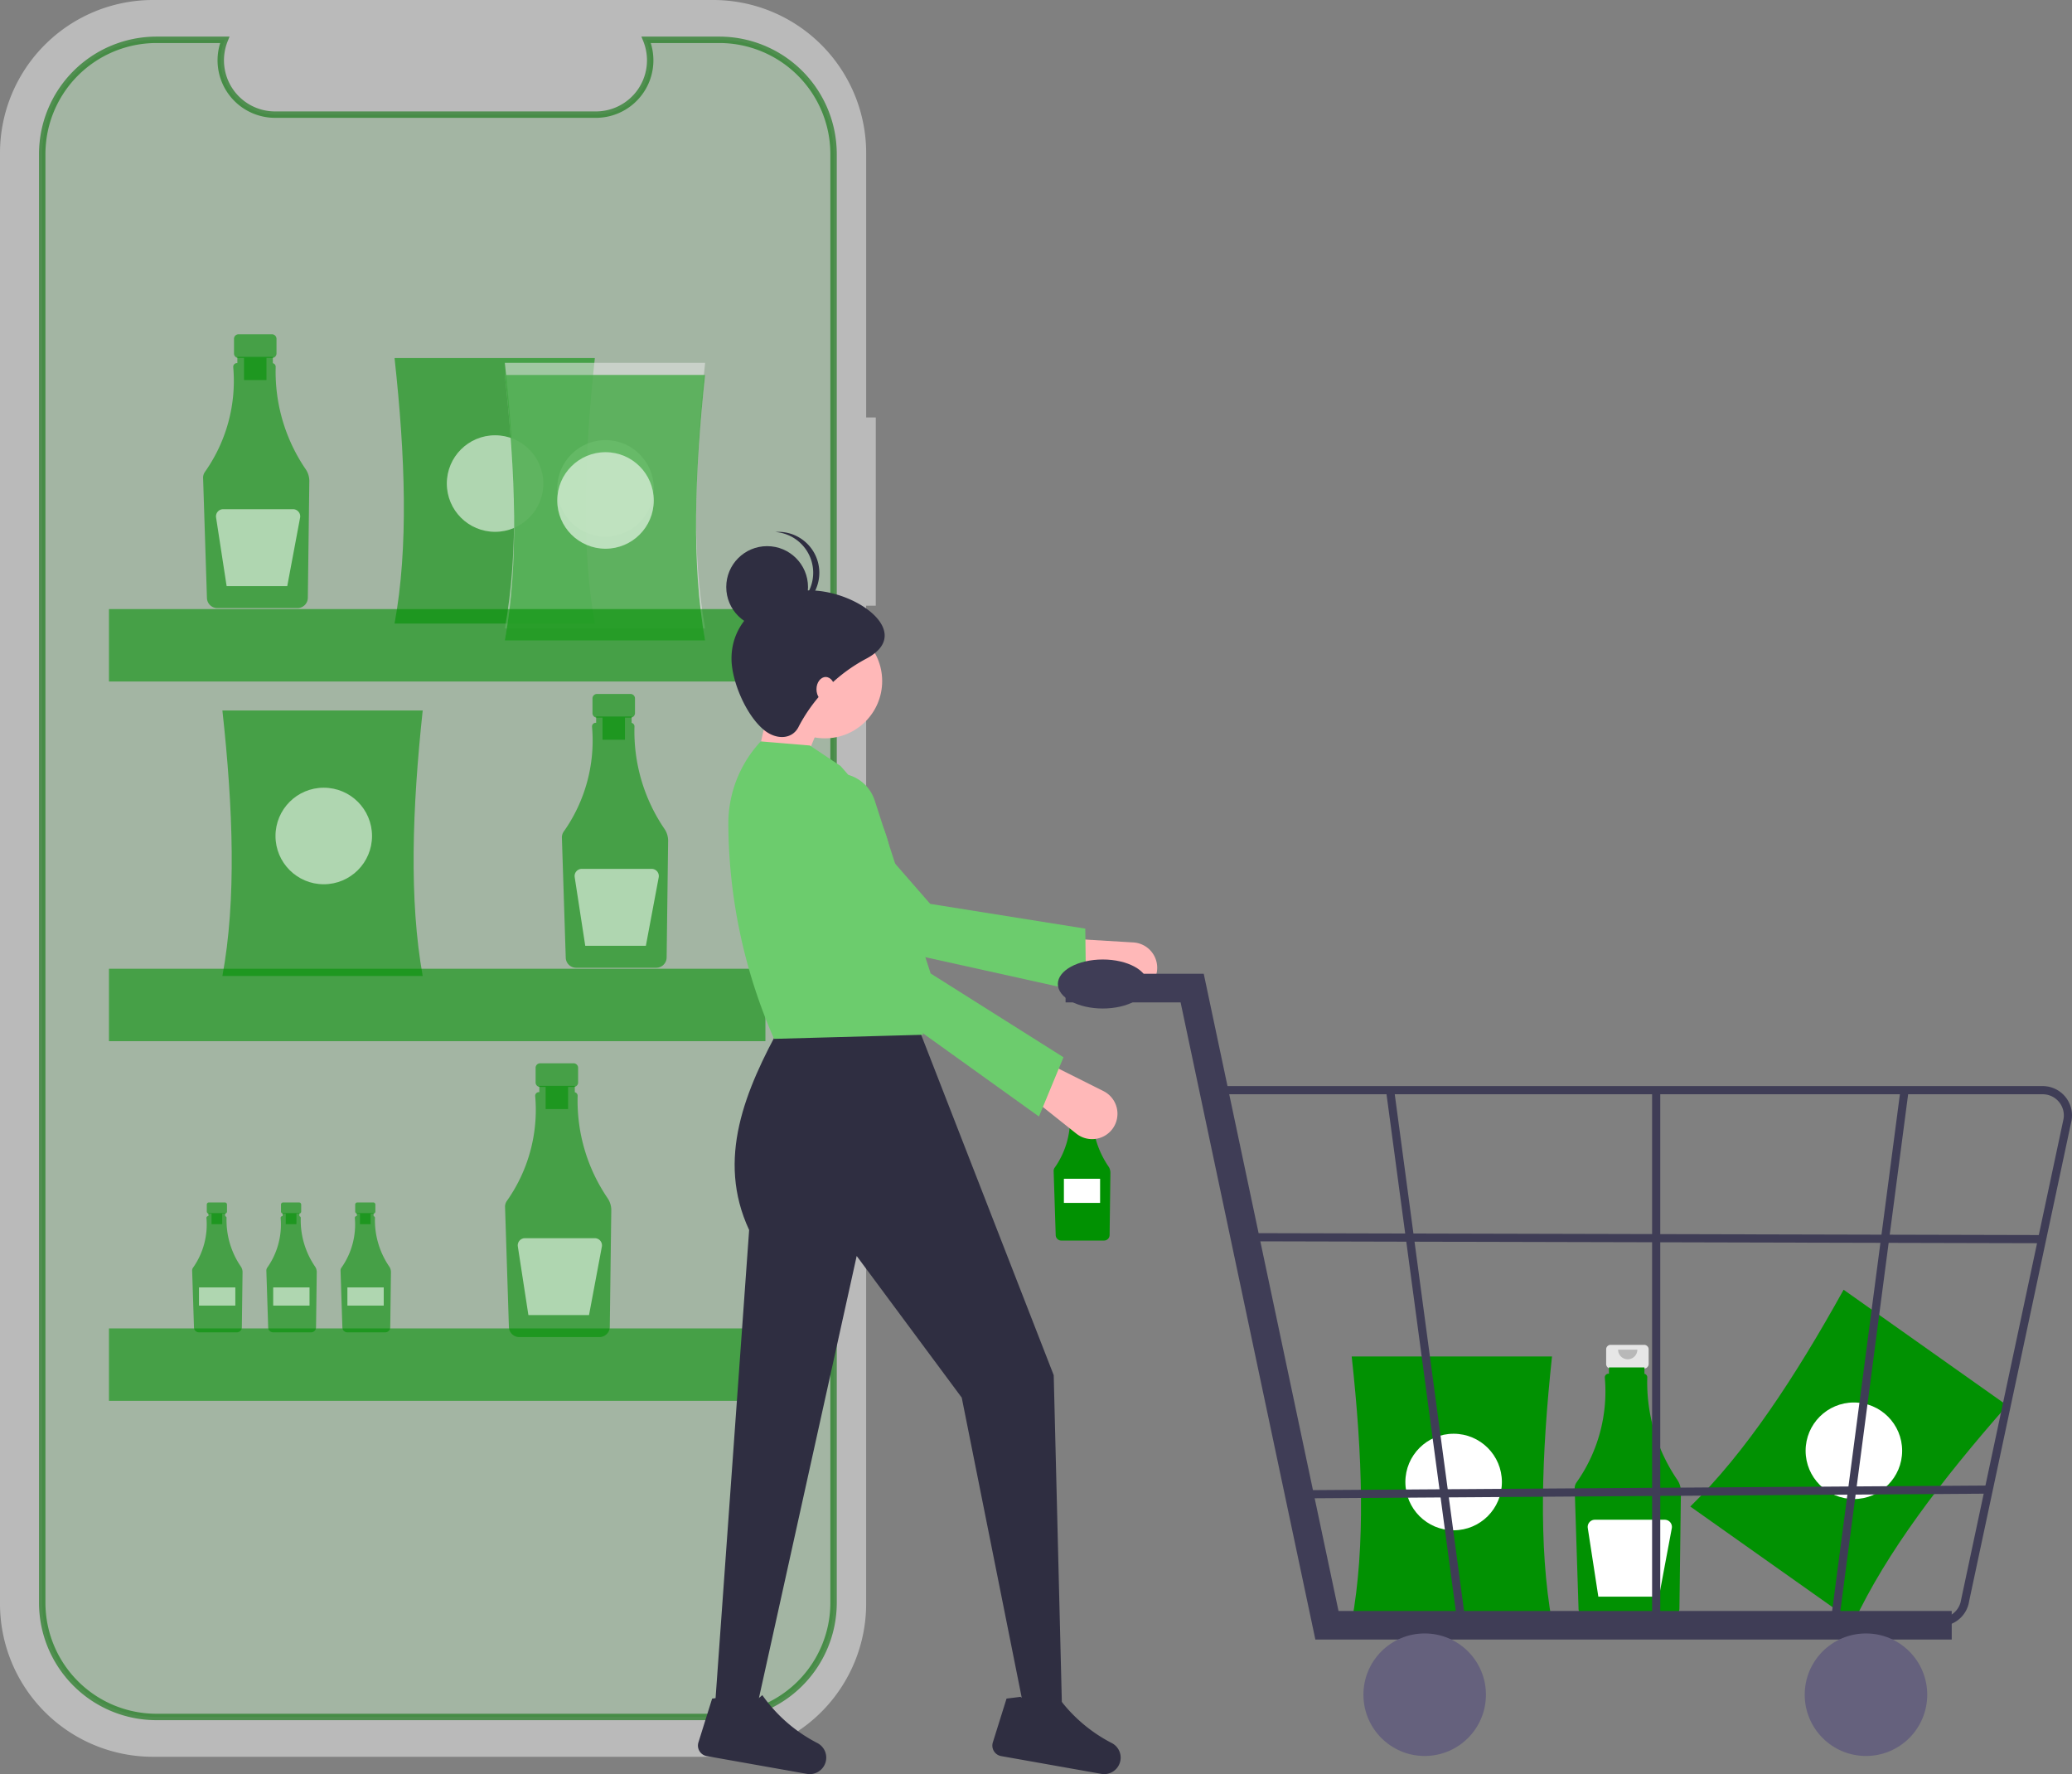 <svg id="Group_4164" data-name="Group 4164" xmlns="http://www.w3.org/2000/svg" width="323" height="276.507" viewBox="0 0 323 276.507">
    <rect x="0" y="0" width="323" height="276.507" fill="#808080" stroke="none"/>
    <path id="Path_4026" data-name="Path 4026" d="M292.526,144.542h-1.5V103.329a23.853,23.853,0,0,0-23.853-23.853H179.853A23.853,23.853,0,0,0,156,103.329v226.1a23.853,23.853,0,0,0,23.853,23.853h87.316a23.853,23.853,0,0,0,23.853-23.853V173.878h1.5Z" transform="translate(-156 -79.476)" fill="#e6e6e6" opacity="0.57"/>
    <path id="Path_4027" data-name="Path 4027" d="M279.189,96.108h-11.4a8.463,8.463,0,0,1-7.836,11.659H209.934A8.463,8.463,0,0,1,202.1,96.108H191.453a17.813,17.813,0,0,0-17.813,17.813V339.688A17.813,17.813,0,0,0,191.453,357.5h87.736A17.813,17.813,0,0,0,297,339.688V113.921a17.813,17.813,0,0,0-17.813-17.813Z" transform="translate(-167.058 -89.902)" fill="rgba(1,145,2,0.22)" stroke="#006d01" stroke-width="1" opacity="0.57"/>
    <path id="Path_4028" data-name="Path 4028" d="M259.7,219.111h-5.238a.7.7,0,0,0-.694.695v2.3a.7.7,0,0,0,.694.695h.868v3.445h3.5V222.8h.868a.7.7,0,0,0,.695-.695v-2.3A.7.7,0,0,0,259.7,219.111Z" transform="translate(-217.29 -167.009)" fill="#019102" opacity="0.57"/>
    <path id="Path_4029" data-name="Path 4029" d="M256.85,246.059a26.932,26.932,0,0,1-4.685-15.967.568.568,0,0,0-.443-.567v-.993h-5.532v.98h-.076a.568.568,0,0,0-.567.568c0,.014,0,.028,0,.041a24.578,24.578,0,0,1-4.415,16.346,1.565,1.565,0,0,0-.283.948l.6,18.713a1.62,1.62,0,0,0,1.606,1.563h12.514a1.621,1.621,0,0,0,1.607-1.591l.233-18.169A3.279,3.279,0,0,0,256.85,246.059Z" transform="translate(-209.189 -172.915)" fill="#019102" opacity="0.57"/>
    <path id="Path_4030" data-name="Path 4030" d="M258.247,292.166H247.355a1.118,1.118,0,0,0-1.105,1.288l1.646,10.7h9.451l2-10.663a1.118,1.118,0,0,0-1.1-1.324Z" transform="translate(-212.567 -212.805)" fill="#fff" opacity="0.57"/>
    <path id="Path_4031" data-name="Path 4031" d="M415.989,369.345H410.75a.694.694,0,0,0-.695.694v2.3a.7.7,0,0,0,.695.695h.868v3.445h3.5v-3.445h.868a.7.7,0,0,0,.695-.695v-2.3A.694.694,0,0,0,415.989,369.345Z" transform="translate(-317.694 -261.186)" fill="#019102" opacity="0.57"/>
    <path id="Path_4032" data-name="Path 4032" d="M413.135,396.295a26.932,26.932,0,0,1-4.685-15.968.568.568,0,0,0-.443-.567v-.993h-5.533v.98H402.4a.568.568,0,0,0-.567.568c0,.014,0,.028,0,.041a24.579,24.579,0,0,1-4.415,16.346,1.564,1.564,0,0,0-.283.948l.6,18.713a1.62,1.62,0,0,0,1.606,1.563h12.514a1.621,1.621,0,0,0,1.607-1.591l.233-18.169A3.279,3.279,0,0,0,413.135,396.295Z" transform="translate(-309.542 -267.093)" fill="#019102" opacity="0.57"/>
    <path id="Path_4033" data-name="Path 4033" d="M414.532,442.4H403.639a1.118,1.118,0,0,0-1.105,1.288l1.646,10.7h9.451l2-10.663a1.118,1.118,0,0,0-1.1-1.324Z" transform="translate(-312.947 -306.983)" fill="#fff" opacity="0.57"/>
    <path id="Path_4034" data-name="Path 4034" d="M245.207,581.733h-2.485a.329.329,0,0,0-.329.329v1.091a.329.329,0,0,0,.329.329h.412v1.634H244.8v-1.634h.412a.329.329,0,0,0,.329-.329v-1.091A.329.329,0,0,0,245.207,581.733Z" transform="translate(-210.157 -394.326)" fill="#019102" opacity="0.57"/>
    <path id="Path_4035" data-name="Path 4035" d="M243.853,594.516a12.775,12.775,0,0,1-2.222-7.574.27.27,0,0,0-.21-.269V586.2H238.8v.465h-.036a.27.27,0,0,0-.269.27c0,.006,0,.013,0,.02a11.659,11.659,0,0,1-2.094,7.754.742.742,0,0,0-.134.45l.287,8.876a.768.768,0,0,0,.762.742h5.936a.769.769,0,0,0,.762-.755l.111-8.618A1.555,1.555,0,0,0,243.853,594.516Z" transform="translate(-206.314 -397.127)" fill="#019102" opacity="0.57"/>
    <rect id="Rectangle_2023" data-name="Rectangle 2023" width="5.664" height="2.832" transform="translate(31.021 200.651)" fill="#fff" opacity="0.57"/>
    <path id="Path_4036" data-name="Path 4036" d="M276.207,581.733h-2.485a.329.329,0,0,0-.329.329v1.091a.33.33,0,0,0,.329.329h.412v1.634H275.8v-1.634h.412a.329.329,0,0,0,.329-.329v-1.091A.329.329,0,0,0,276.207,581.733Z" transform="translate(-229.59 -394.326)" fill="#019102" opacity="0.57"/>
    <path id="Path_4037" data-name="Path 4037" d="M274.853,594.516a12.775,12.775,0,0,1-2.222-7.574.269.269,0,0,0-.21-.269V586.2H269.8v.465h-.036a.27.27,0,0,0-.269.27c0,.006,0,.013,0,.02a11.659,11.659,0,0,1-2.094,7.754.742.742,0,0,0-.134.45l.287,8.876a.768.768,0,0,0,.762.742h5.936a.769.769,0,0,0,.762-.755l.111-8.618A1.556,1.556,0,0,0,274.853,594.516Z" transform="translate(-225.747 -397.127)" fill="#019102" opacity="0.57"/>
    <rect id="Rectangle_2024" data-name="Rectangle 2024" width="5.664" height="2.832" transform="translate(42.588 200.651)" fill="#fff" opacity="0.57"/>
    <path id="Path_4038" data-name="Path 4038" d="M307.207,581.733h-2.485a.329.329,0,0,0-.329.329v1.091a.33.33,0,0,0,.329.329h.412v1.634H306.8v-1.634h.412a.33.33,0,0,0,.329-.329v-1.091A.329.329,0,0,0,307.207,581.733Z" transform="translate(-249.023 -394.326)" fill="#019102" opacity="0.57"/>
    <path id="Path_4039" data-name="Path 4039" d="M305.853,594.516a12.775,12.775,0,0,1-2.222-7.574.27.27,0,0,0-.21-.269V586.2H300.8v.465h-.036a.27.27,0,0,0-.269.27c0,.006,0,.013,0,.02a11.659,11.659,0,0,1-2.094,7.754.743.743,0,0,0-.134.45l.287,8.876a.768.768,0,0,0,.762.742h5.936a.769.769,0,0,0,.762-.755l.111-8.618A1.556,1.556,0,0,0,305.853,594.516Z" transform="translate(-245.18 -397.127)" fill="#019102" opacity="0.57"/>
    <rect id="Rectangle_2025" data-name="Rectangle 2025" width="5.664" height="2.832" transform="translate(54.155 200.651)" fill="#fff" opacity="0.57"/>
    <path id="Path_4040" data-name="Path 4040" d="M391.6,523.613h-5.238a.7.7,0,0,0-.695.695v2.3a.694.694,0,0,0,.694.694h.868v3.445h3.5V527.3h.868a.694.694,0,0,0,.694-.694v-2.3A.7.7,0,0,0,391.6,523.613Z" transform="translate(-302.172 -357.893)" fill="#019102" opacity="0.57"/>
    <path id="Path_4041" data-name="Path 4041" d="M388.745,550.563a26.932,26.932,0,0,1-4.685-15.968.568.568,0,0,0-.443-.567v-.994h-5.532v.98h-.076a.568.568,0,0,0-.567.568c0,.014,0,.028,0,.041a24.579,24.579,0,0,1-4.415,16.346,1.565,1.565,0,0,0-.283.948l.6,18.713a1.62,1.62,0,0,0,1.606,1.563h12.514a1.621,1.621,0,0,0,1.607-1.591l.233-18.169a3.279,3.279,0,0,0-.564-1.872Z" transform="translate(-294.012 -363.799)" fill="#019102" opacity="0.57"/>
    <path id="Path_4042" data-name="Path 4042" d="M390.142,596.668H379.25a1.118,1.118,0,0,0-1.105,1.288l1.646,10.7h9.451l2-10.663a1.118,1.118,0,0,0-1.1-1.324Z" transform="translate(-297.42 -403.689)" fill="#fff" opacity="0.57"/>
    <path id="Path_4043" data-name="Path 4043" d="M356.77,270.411H325.544c2.183-11.8,1.681-26.056,0-41.384H356.77C355.134,244.355,354.645,258.608,356.77,270.411Z" transform="translate(-264.04 -173.225)" fill="#019102" opacity="0.57"/>
    <circle id="Ellipse_85" data-name="Ellipse 85" cx="7.524" cy="7.524" r="7.524" transform="translate(69.653 67.841)" fill="#fff" opacity="0.57"/>
    <path id="Path_4044" data-name="Path 4044" d="M280.14,417.621H248.914c2.183-11.8,1.681-26.056,0-41.384H280.14C278.5,391.565,278.015,405.818,280.14,417.621Z" transform="translate(-214.245 -265.507)" fill="#019102" opacity="0.57"/>
    <circle id="Ellipse_86" data-name="Ellipse 86" cx="7.524" cy="7.524" r="7.524" transform="translate(42.946 122.769)" fill="#fff" opacity="0.57"/>
    <path id="Path_4045" data-name="Path 4045" d="M404.159,277.469H372.933c2.183-11.8,1.681-26.056,0-41.384h31.226C402.523,251.413,402.034,265.666,404.159,277.469Z" transform="translate(-294.238 -177.65)" fill="#e6e6e6" opacity="0.57"/>
    <circle id="Ellipse_87" data-name="Ellipse 87" cx="7.524" cy="7.524" r="7.524" transform="translate(86.869 70.475)" fill="#fff" opacity="0.57"/>
    <path id="Path_4046" data-name="Path 4046" d="M404.159,272.428H372.933c2.183-11.8,1.681-26.056,0-41.384h31.226C402.523,246.372,402.034,260.625,404.159,272.428Z" transform="translate(-294.238 -174.49)" fill="#e6e6e6" opacity="0.57"/>
    <circle id="Ellipse_88" data-name="Ellipse 88" cx="7.524" cy="7.524" r="7.524" transform="translate(86.869 68.593)" fill="#fff" opacity="0.57"/>
    <path id="Path_4047" data-name="Path 4047" d="M404.159,277.469H372.933c2.183-11.8,1.681-26.056,0-41.384h31.226C402.523,251.413,402.034,265.666,404.159,277.469Z" transform="translate(-294.238 -177.65)" fill="#019102" opacity="0.57"/>
    <circle id="Ellipse_89" data-name="Ellipse 89" cx="7.524" cy="7.524" r="7.524" transform="translate(86.869 70.475)" fill="#fff" opacity="0.57"/>
    <rect id="Rectangle_2026" data-name="Rectangle 2026" width="102.332" height="11.287" transform="translate(16.987 94.929)" fill="#019102" opacity="0.57"/>
    <rect id="Rectangle_2027" data-name="Rectangle 2027" width="102.332" height="11.287" transform="translate(16.987 150.986)" fill="#019102" opacity="0.57"/>
    <rect id="Rectangle_2028" data-name="Rectangle 2028" width="102.332" height="11.287" transform="translate(16.987 207.043)" fill="#019102" opacity="0.57"/>
    <path id="Path_4048" data-name="Path 4048" d="M910.024,670.018,884.53,651.986c8.6-8.376,16.419-20.3,23.9-33.787l25.494,18.032C923.734,647.8,915.1,659.154,910.024,670.018Z" transform="translate(-621.033 -417.186)" fill="#019102"/>
    <circle id="Ellipse_90" data-name="Ellipse 90" cx="7.524" cy="7.524" r="7.524" transform="translate(281.474 218.585)" fill="#fff"/>
    <path id="Path_4049" data-name="Path 4049" d="M617.937,536.554h-2.8a.371.371,0,0,0-.371.371v1.228a.371.371,0,0,0,.371.371h.464v1.841h1.871v-1.841h.464a.371.371,0,0,0,.371-.371v-1.228A.371.371,0,0,0,617.937,536.554Z" transform="translate(-447.942 -366.005)" fill="#e6e6e6"/>
    <path id="Path_4050" data-name="Path 4050" d="M616.412,550.951a14.388,14.388,0,0,1-2.5-8.53.3.3,0,0,0-.237-.3v-.531h-2.955v.523h-.041a.3.3,0,0,0-.3.3c0,.007,0,.015,0,.022a13.131,13.131,0,0,1-2.359,8.732.836.836,0,0,0-.151.506l.323,10a.865.865,0,0,0,.858.835h6.685a.866.866,0,0,0,.858-.85l.125-9.706A1.752,1.752,0,0,0,616.412,550.951Z" transform="translate(-443.619 -369.16)" fill="#019102"/>
    <path id="Path_4051" data-name="Path 4051" d="M619.009,537.627a.8.8,0,0,1-1.6,0" transform="translate(-449.597 -366.677)" opacity="0.2"/>
    <rect id="Rectangle_2029" data-name="Rectangle 2029" width="5.643" height="3.762" transform="translate(165.849 183.717)" fill="#fff"/>
    <path id="Path_4052" data-name="Path 4052" d="M850.635,641.218H845.4a.7.7,0,0,0-.695.694v2.3a.7.7,0,0,0,.695.694h.868v3.445h3.5v-3.445h.868a.7.7,0,0,0,.695-.694v-2.3a.7.7,0,0,0-.695-.694Z" transform="translate(-594.326 -431.616)" fill="#e6e6e6"/>
    <path id="Path_4053" data-name="Path 4053" d="M847.78,668.167a26.932,26.932,0,0,1-4.685-15.967.568.568,0,0,0-.443-.567v-.993h-5.532v.98h-.076a.568.568,0,0,0-.567.568c0,.014,0,.028,0,.041a24.579,24.579,0,0,1-4.415,16.346,1.564,1.564,0,0,0-.283.948l.6,18.713a1.62,1.62,0,0,0,1.606,1.563H846.5a1.62,1.62,0,0,0,1.607-1.591l.233-18.169A3.281,3.281,0,0,0,847.78,668.167Z" transform="translate(-586.305 -437.522)" fill="#019102"/>
    <path id="Path_4054" data-name="Path 4054" d="M852.641,643.226a1.5,1.5,0,1,1-3,0" transform="translate(-597.398 -432.875)" opacity="0.2"/>
    <path id="Path_4055" data-name="Path 4055" d="M849.177,714.273H838.285a1.118,1.118,0,0,0-1.105,1.288l1.646,10.7h9.451l2-10.663a1.118,1.118,0,0,0-1.1-1.324Z" transform="translate(-589.664 -477.412)" fill="#fff"/>
    <path id="Path_4056" data-name="Path 4056" d="M768.085,687.469H736.858c2.183-11.8,1.681-26.056,0-41.384h31.226C766.448,661.413,765.96,675.666,768.085,687.469Z" transform="translate(-526.145 -434.667)" fill="#019102"/>
    <circle id="Ellipse_91" data-name="Ellipse 91" cx="7.524" cy="7.524" r="7.524" transform="translate(219.08 223.457)" fill="#fff"/>
    <path id="Path_4057" data-name="Path 4057" d="M322.243,301.7l7.01-.637,4.461-10.833-7.966-4.461Z" transform="translate(-205.139 -179.14)" fill="#ffb8b8"/>
    <path id="Path_4058" data-name="Path 4058" d="M623.914,477.46h0a3.953,3.953,0,0,0-3.434-5.417l-10.884-.649-1.6,5.329,11.2,3.077A3.953,3.953,0,0,0,623.914,477.46Z" transform="translate(-443.804 -325.158)" fill="#ffb8b8"/>
    <path id="Path_4059" data-name="Path 4059" d="M529.269,431.484l-.12-10-24.176-3.858-18.625-21.361a6.1,6.1,0,0,0-7.946-1.086h0a6.1,6.1,0,0,0-1.062,9.3l15.365,18.909Z" transform="translate(-359.965 -276.752)" fill="#6ccc6d"/>
    <path id="Path_4060" data-name="Path 4060" d="M463.726,614.7H470.1l15.807-71.467,16.376,22.078,9.559,47.8h6.054l-1.275-51.3L495.271,507h-21.03c-5.747,10.4-10.255,21.122-5.1,32.182Z" transform="translate(-352.359 -347.48)" fill="#2f2e41"/>
    <path id="Path_4061" data-name="Path 4061" d="M582.077,794.9a1.663,1.663,0,0,0,1.3,2.134l15.594,2.767a2.565,2.565,0,0,0,2.911-1.759h0a2.55,2.55,0,0,0-1.247-3.032,23.844,23.844,0,0,1-8.6-7.477c-1.714,1.6-3.63,1.446-5.664.27l-2.158.27Z" transform="translate(-427.305 -523.337)" fill="#2f2e41"/>
    <path id="Path_4062" data-name="Path 4062" d="M455.691,794.9a1.663,1.663,0,0,0,1.3,2.134l15.594,2.767a2.566,2.566,0,0,0,2.911-1.759h0a2.55,2.55,0,0,0-1.247-3.032,23.844,23.844,0,0,1-8.6-7.477c-1.714,1.6-3.629,1.446-5.664.27l-2.158.27Z" transform="translate(-346.814 -523.337)" fill="#2f2e41"/>
    <circle id="Ellipse_92" data-name="Ellipse 92" cx="8.922" cy="8.922" r="8.922" transform="translate(119.677 97.228)" fill="#ffb8b8"/>
    <path id="Path_4063" data-name="Path 4063" d="M476.088,435.517l23.26-.637-6.831-21.5c4.245-6.806-.027-13.6-6.074-20.4l-4.78-3.186-7.647-.637h0a18.774,18.774,0,0,0-5.056,13.078A84.249,84.249,0,0,0,476.088,435.517Z" transform="translate(-355.42 -273.605)" fill="#6ccc6d"/>
    <path id="Path_4064" data-name="Path 4064" d="M607.188,533.36h0a3.953,3.953,0,0,0-1.026-6.331l-9.751-4.879-3.57,4.269,9.091,7.237A3.953,3.953,0,0,0,607.188,533.36Z" transform="translate(-434.147 -356.976)" fill="#ffb8b8"/>
    <path id="Path_4065" data-name="Path 4065" d="M536.928,456l3.823-9.24L520.042,433.7l-8.72-26.965a6.1,6.1,0,0,0-6.878-4.125h0a6.1,6.1,0,0,0-4.635,8.131l6.688,23.429Z" transform="translate(-374.967 -281.982)" fill="#6ccc6d"/>
    <path id="Path_4066" data-name="Path 4066" d="M470.13,336.711c0,3.472,2.255,8.848,5.1,11.152,1.913,1.551,4.442,1.485,5.417-.637a25.253,25.253,0,0,1,10.515-10.515c8.089-4.292-2.868-11.635-10.515-10.515C474.9,327.037,470.13,330.9,470.13,336.711Z" transform="translate(-356.098 -234.065)" fill="#2f2e41"/>
    <circle id="Ellipse_93" data-name="Ellipse 93" cx="6.373" cy="6.373" r="6.373" transform="translate(113.213 85.12)" fill="#2f2e41"/>
    <path id="Path_4067" data-name="Path 4067" d="M494.385,308a6.369,6.369,0,0,0-5.895-6.349c.158-.012.317-.024.478-.024a6.373,6.373,0,1,1,0,12.746c-.161,0-.32-.012-.478-.024A6.369,6.369,0,0,0,494.385,308Z" transform="translate(-367.617 -218.734)" fill="#2f2e41"/>
    <ellipse id="Ellipse_94" data-name="Ellipse 94" cx="1.434" cy="1.912" rx="1.434" ry="1.912" transform="translate(127.279 105.513)" fill="#ffb8b8"/>
    <path id="Path_4068" data-name="Path 4068" d="M605.669,510.517h-99.2l-21.008-99.309H467.529v-4.456h21.54l21.008,99.308h95.593Z" transform="translate(-301.419 -254.981)" fill="#3f3d56"/>
    <circle id="Ellipse_95" data-name="Ellipse 95" cx="9.549" cy="9.549" r="9.549" transform="translate(212.542 254.581)" fill="#65617d"/>
    <circle id="Ellipse_96" data-name="Ellipse 96" cx="9.549" cy="9.549" r="9.549" transform="translate(281.334 254.581)" fill="#65617d"/>
    <path id="Path_4069" data-name="Path 4069" d="M798.135,617.3H701.614l-17.03-84.16H814.116a4.576,4.576,0,0,1,4.521,5.286l-15.982,75.008a4.553,4.553,0,0,1-4.52,3.866Zm-95.472-1.273h95.472a3.285,3.285,0,0,0,3.262-2.79l15.982-75.008a3.3,3.3,0,0,0-3.263-3.815H686.13Z" transform="translate(-495.692 -363.868)" fill="#3f3d56"/>
    <path id="Path_4070" data-name="Path 4070" d="M605.776,538.455,594.623,455.3l1.256-.208,11.153,83.15Z" transform="translate(-378.553 -285.287)" fill="#3f3d56"/>
    <path id="Path_4071" data-name="Path 4071" d="M788.6,537.82l-1.257-.2L798.17,455.1l1.257.2Z" transform="translate(-501.901 -285.29)" fill="#3f3d56"/>
    <rect id="Rectangle_2030" data-name="Rectangle 2030" width="1.273" height="83.15" transform="translate(257.543 169.914)" fill="#3f3d56"/>
    <rect id="Rectangle_2031" data-name="Rectangle 2031" width="1.273" height="123.243" transform="translate(195.392 193.466) rotate(-89.861)" fill="#3f3d56"/>
    <rect id="Rectangle_2032" data-name="Rectangle 2032" width="108.274" height="1.273" transform="translate(201.672 232.264) rotate(-0.392)" fill="#3f3d56"/>
    <ellipse id="Ellipse_97" data-name="Ellipse 97" cx="7.003" cy="3.82" rx="7.003" ry="3.82" transform="translate(164.906 149.543)" fill="#3f3d56"/>
</svg>
